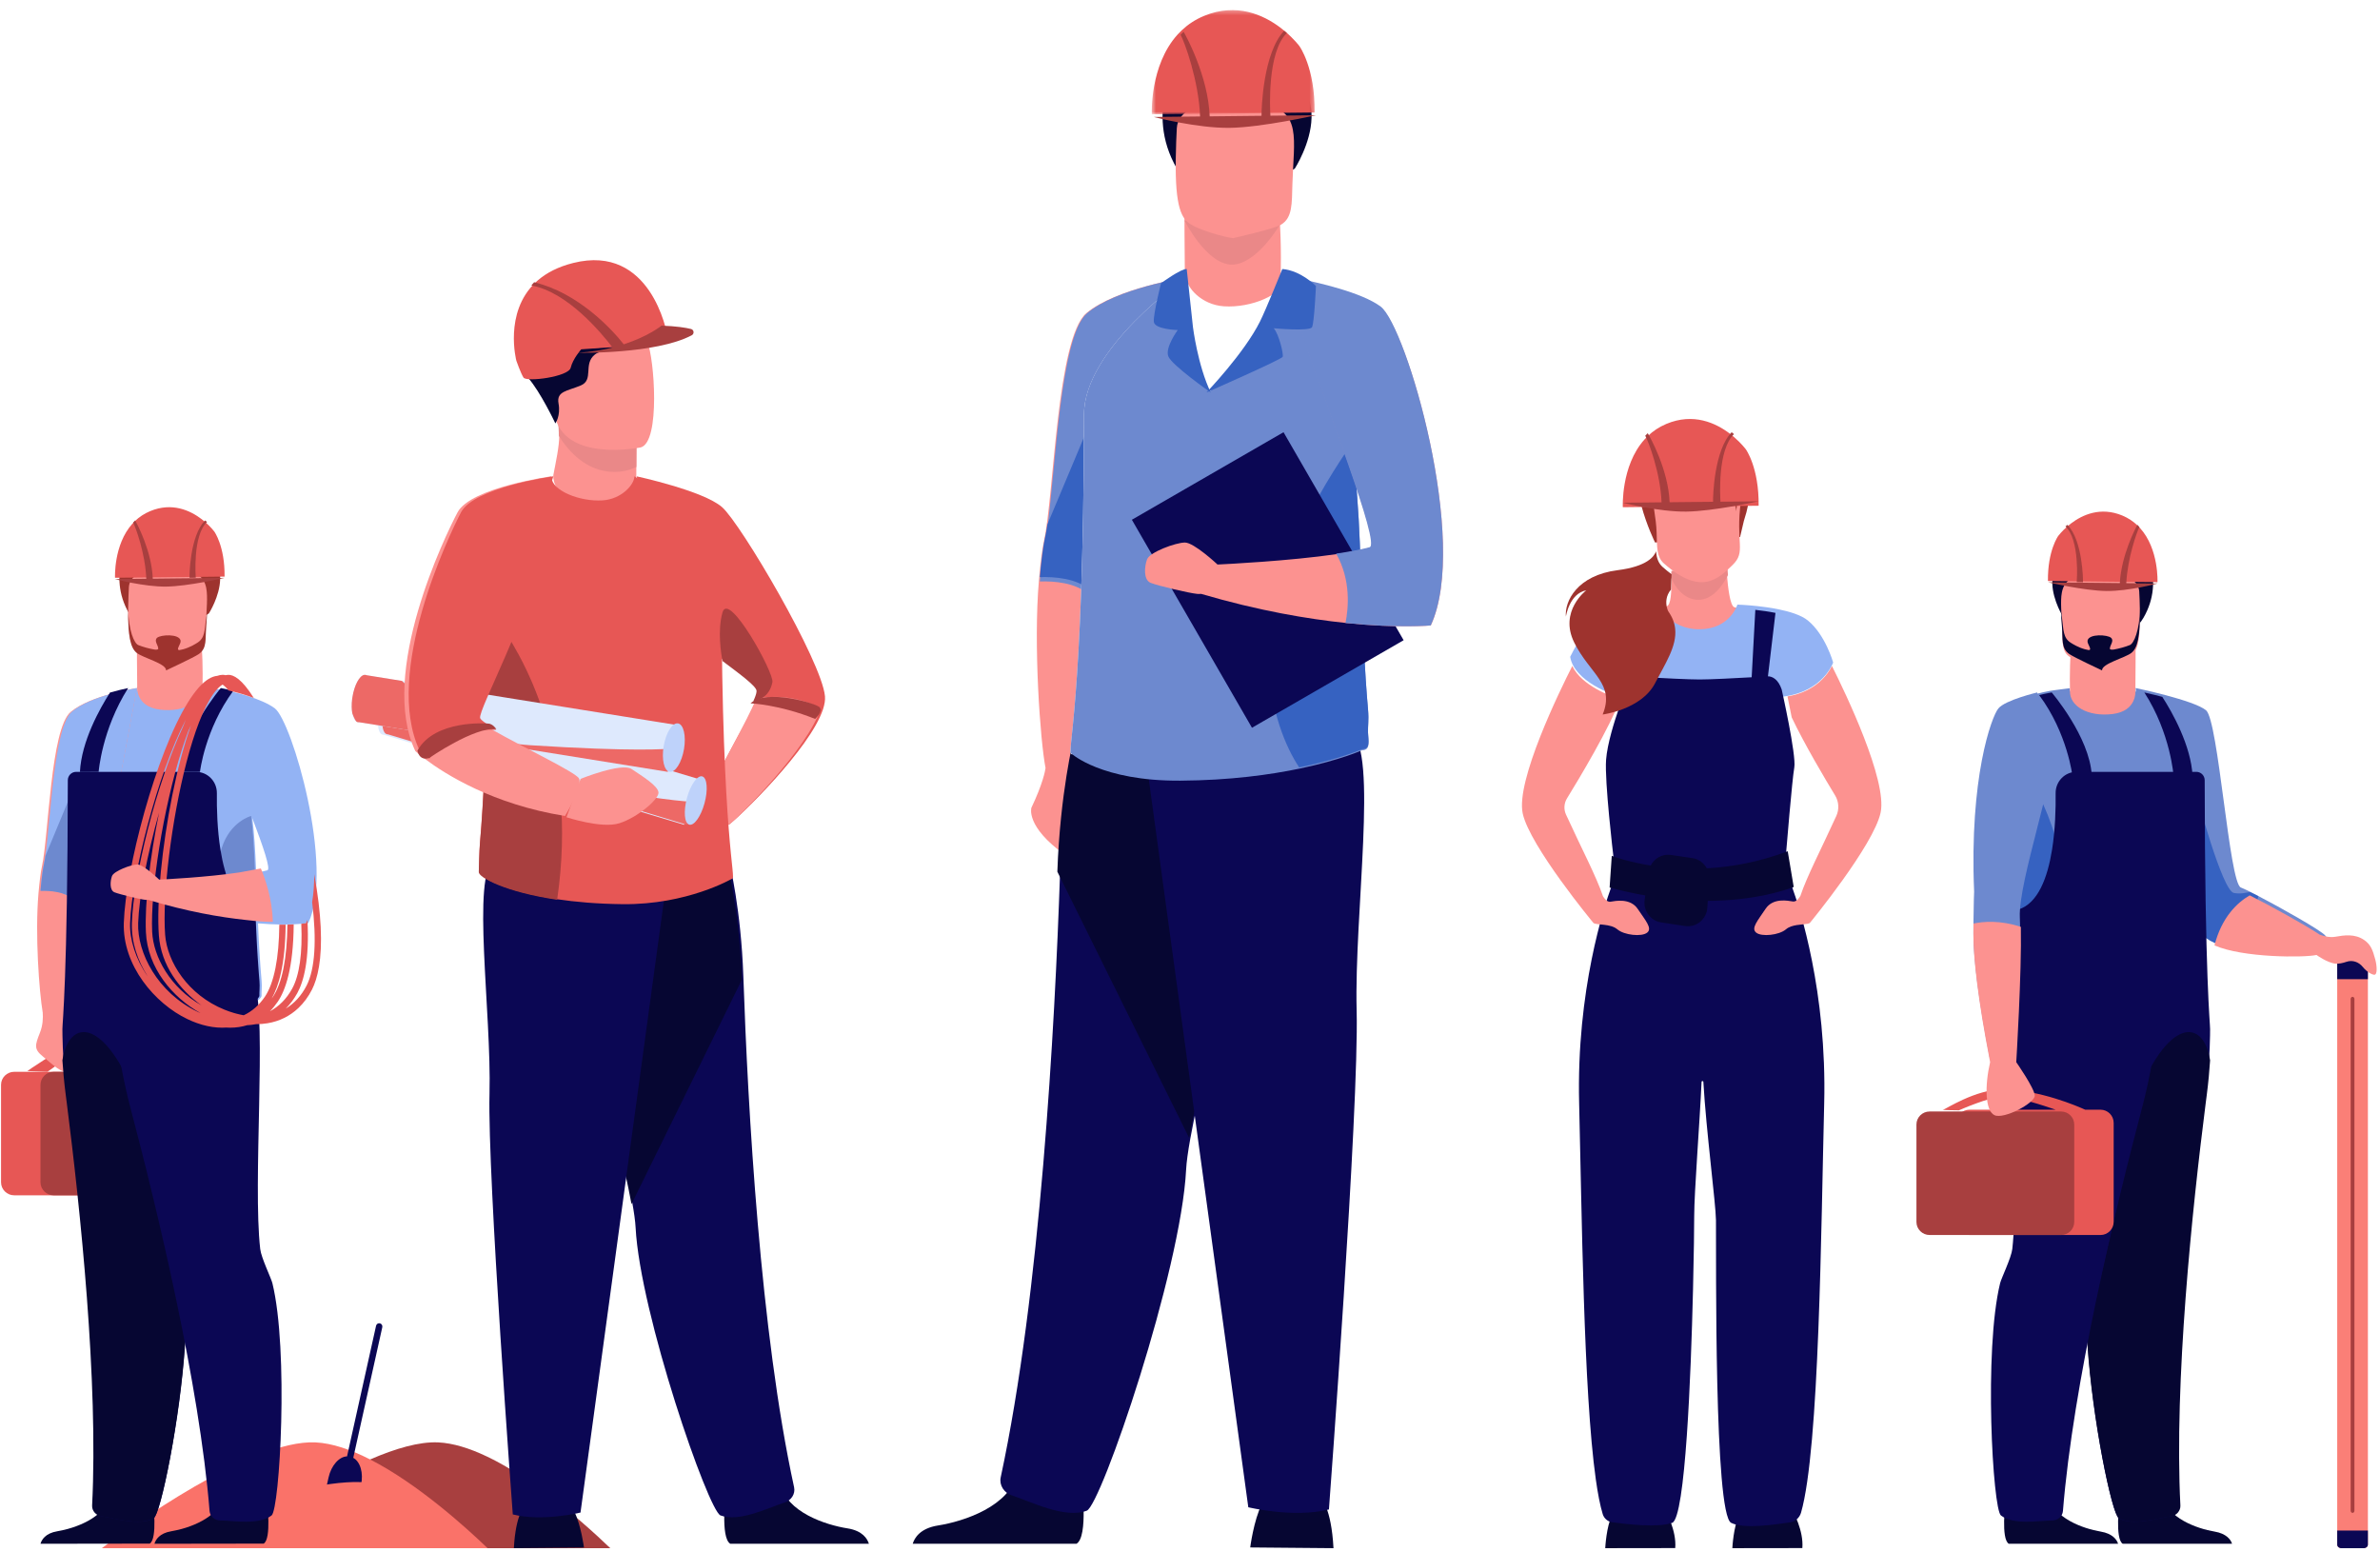 <?xml version="1.0" encoding="UTF-8"?>
<svg width="543px" height="354px" viewBox="0 0 543 354" version="1.1" xmlns="http://www.w3.org/2000/svg" xmlns:xlink="http://www.w3.org/1999/xlink">
    <!-- Generator: sketchtool 64 (101010) - https://sketch.com -->
    <title>2A30B297-DEAF-471D-B88B-DF998C4A89FD</title>
    <desc>Created with sketchtool.</desc>
    <defs>
        <filter x="-0.7%" y="-1.1%" width="101.4%" height="102.3%" filterUnits="objectBoundingBox" id="filter-1">
            <feOffset dx="0" dy="2" in="SourceAlpha" result="shadowOffsetOuter1"></feOffset>
            <feColorMatrix values="0 0 0 0 0   0 0 0 0 0   0 0 0 0 0  0 0 0 0.5 0" type="matrix" in="shadowOffsetOuter1" result="shadowMatrixOuter1"></feColorMatrix>
            <feMerge>
                <feMergeNode in="shadowMatrixOuter1"></feMergeNode>
                <feMergeNode in="SourceGraphic"></feMergeNode>
            </feMerge>
        </filter>
        <polygon id="path-2" points="0 0.002 587.603 0.002 587.603 1.006 0 1.006"></polygon>
        <polygon id="path-4" points="0.541 0.305 37.699 0.305 37.699 24.075 0.541 24.075"></polygon>
    </defs>
    <g id="Landing-page" stroke="none" stroke-width="1" fill="none" fill-rule="evenodd">
        <g id="01-HOME" transform="translate(-12, -1415)">
            <g id="02-Qui-sommes-nous" transform="translate(-192, 1137)">
                <g id="Illustration" filter="url(#filter-1)" transform="translate(185, 278)">
                    <path d="M158.238,351.164 L70.238,351.164 C74.475,347.987 89.686,336.903 103.462,330.918 C109.171,328.438 114.633,326.835 118.966,327.032 C132.708,327.658 151.968,345.124 158.238,351.164" id="Fill-1" fill="#A83F3F"></path>
                    <path d="M130.238,351.164 L42.238,351.164 C48.231,346.669 76.176,326.359 90.965,327.032 C94.823,327.21 99.117,328.714 103.435,330.918 C114.499,336.565 125.727,346.818 130.238,351.164" id="Fill-3" fill="#FA7269"></path>
                    <g id="Group-7" transform="translate(0.238, 351.164)">
                        <mask id="mask-3" fill="white">
                            <use xlink:href="#path-2"></use>
                        </mask>
                        <g id="Clip-6"></g>
                    </g>
                    <path d="M414.238,351.164 C414.238,351.164 414.471,346.209 415.829,343.551 C417.186,340.894 428.043,342.721 428.043,342.721 C428.043,342.721 430.545,347.154 430.206,351.141 L414.238,351.164 Z" id="Fill-8" fill="#060632"></path>
                    <path d="M385.238,351.164 C385.238,351.164 385.471,346.209 386.829,343.551 C388.186,340.894 399.043,342.721 399.043,342.721 C399.043,342.721 401.545,347.154 401.206,351.141 L385.238,351.164 Z" id="Fill-10" fill="#060632"></path>
                    <path d="M421.238,138.717 C419.91,139.672 407.901,145.899 407.901,145.899 L395.238,136.928 C395.238,136.928 399.084,136.372 399.186,136.342 C400.328,136.026 400.276,132.982 400.421,129.738 C400.442,129.239 400.47,128.735 400.507,128.235 L412.906,127.788 L412.917,127.94 C412.927,128.096 412.94,128.26 412.951,128.43 L412.977,128.782 C412.985,128.902 412.994,129.024 413.005,129.15 C413.23,131.999 413.707,136.024 414.623,136.494 C415.143,136.76 418.672,136.718 421.238,138.717" id="Fill-12" fill="#FC9290"></path>
                    <path d="M413.238,129.194 C412.18,131.293 409.828,134.948 406.337,134.828 C403.005,134.71 401.107,131.702 400.238,129.801 C400.26,129.286 400.289,128.765 400.327,128.249 L413.136,127.788 L413.147,127.945 L413.183,128.451 L413.209,128.814 C413.216,128.938 413.227,129.064 413.238,129.194" id="Fill-14" fill="#EA8888"></path>
                    <path d="M398.238,100.486 C398.238,100.486 404.201,93.907 411.238,100.62 C411.238,100.62 407.054,99.659 398.238,100.486" id="Fill-16" fill="#0B0754"></path>
                    <path d="M396.602,121.75 C396.602,121.75 394.672,117.859 393.48,113.328 C392.629,110.092 393.407,97.815 406.086,98.648 C406.086,98.648 409.756,98.732 413.354,100.733 C416.216,102.325 420.444,105.905 416.866,116.831 L416.002,120.497 L396.602,121.75 Z" id="Fill-18" fill="#9E332E"></path>
                    <path d="M414.253,126.922 C411.074,129.981 407.124,134.056 398.612,126.519 C396.946,125.045 397.058,122.778 396.961,119.521 C396.845,115.667 395.923,113.307 396.35,111.085 C396.858,108.427 399.118,107.226 403.806,106.815 C412.415,106.063 416.766,108.014 416.186,112.314 C414.897,121.905 417.487,123.811 414.253,126.922" id="Fill-20" fill="#FC9290"></path>
                    <path d="M406.238,106.429 C406.238,106.429 411.443,106.321 412.63,108.039 C413.82,109.759 413.984,111.681 414.583,112.65 C415.182,113.619 415.083,114.707 415.083,114.707 L416.238,107.033 L409.194,105.651 L406.238,106.429 Z" id="Fill-22" fill="#9E332E"></path>
                    <path d="M437.238,149.131 C437.238,149.131 435.015,155.683 426.002,156.881 C425.758,156.914 425.508,156.942 425.254,156.967 L388.55,156.967 C388.55,156.967 388.482,156.948 388.354,156.907 C386.928,156.455 378.161,153.45 377.238,147.832 C377.238,147.832 381.848,138.364 385.366,137.189 C386.393,136.845 387.814,136.589 389.307,136.395 C390.833,136.2 392.439,136.069 393.786,135.983 C395.642,135.868 397.004,135.837 397.004,135.837 C397.004,135.837 399.863,141.632 406.818,141.547 C413.774,141.463 415.386,135.923 415.386,135.923 C415.386,135.923 417.339,135.978 419.934,136.26 C421.365,136.413 422.988,136.634 424.589,136.954 C427.302,137.494 429.943,138.308 431.455,139.535 C435.477,142.803 437.238,149.131 437.238,149.131" id="Fill-24" fill="#93B3F4"></path>
                    <path d="M427.943,200.559 C427.557,198.392 426.983,195.094 426.532,192.195 C426.535,192.155 427.876,175.82 428.372,173.062 C428.869,170.301 425.495,155.278 425.495,155.278 C424.71,152.98 423.38,152.277 422.359,152.277 L424.076,137.812 C422.495,137.493 420.891,137.272 419.479,137.119 L418.658,152.277 L418.644,152.495 C416.765,152.601 414.422,152.729 412.24,152.826 C410.059,152.926 408.038,153 406.794,153 C404.266,153 398.462,152.706 394.607,152.492 L394.592,152.277 L393.661,136.843 C392.331,136.928 390.745,137.059 389.238,137.255 L390.876,152.277 L390.876,152.279 C389.797,152.279 388.556,154.217 388.384,155.294 L388.217,159.994 C387.401,162.36 385.711,167.615 385.43,171.305 C385.059,176.183 387.073,193.15 387.088,193.266 C387.015,195.29 386.873,197.874 386.599,200.376 C385.085,204.524 378.627,223.819 379.284,249.762 C379.898,273.98 380.26,315.363 383.083,335.455 C383.541,338.716 384.063,341.416 384.663,343.391 C384.965,344.386 385.817,345.109 386.836,345.252 C390.073,345.706 397.369,346.541 400.507,345.387 C402.012,344.832 403.089,336.385 403.851,325.498 C404.58,315.058 405.02,302.373 405.262,292.249 C405.265,292.249 405.265,292.245 405.265,292.243 C405.462,284.171 405.535,277.728 405.535,275.343 C405.535,269.946 406.797,254.113 407.214,244.801 C407.227,244.538 407.606,244.536 407.624,244.798 L407.624,244.799 C408.257,255.855 410.466,272.622 410.5,276.347 C410.582,285.383 410.063,343.437 413.967,345.387 C416.954,346.879 423.991,345.751 427.352,345.29 C428.569,345.124 429.567,344.248 429.91,343.056 C434.11,328.45 434.483,277.693 435.191,249.762 C435.839,224.183 429.571,205.066 427.943,200.559" id="Fill-26" fill="#0B0754"></path>
                    <path d="M394.808,210.745 C393.576,211.752 389.551,211.331 387.991,209.99 C386.428,208.646 383.308,209.066 382.567,208.562 C382.515,208.528 367.982,190.943 366.407,183.544 C364.817,176.077 374.877,155.527 377.724,149.924 C379.832,154.47 386.851,156.923 388.104,157.328 C388.23,157.369 388.296,157.389 388.296,157.389 L388.686,157.389 C386.317,163.928 379.235,175.699 376.505,180.133 C375.829,181.236 375.742,182.615 376.279,183.798 C379.785,191.472 383.214,197.945 384.715,202.43 C385.013,202.928 385.653,203.818 386.428,203.698 C387.498,203.529 390.948,202.774 392.674,205.373 C394.4,207.977 396.04,209.738 394.808,210.745" id="Fill-28" fill="#FC9290"></path>
                    <path d="M417.327,100.514 C417.327,100.514 416.353,99.181 414.607,97.686 C414.33,97.446 414.033,97.203 413.716,96.963 C410.507,94.501 405.368,92.099 399.175,94.702 C397.496,95.407 396.101,96.366 394.942,97.474 C394.669,97.736 394.408,98.004 394.164,98.282 C388.793,104.286 389.247,113.701 389.247,113.701 L420.235,113.367 C420.336,104.651 417.327,100.514 417.327,100.514" id="Fill-30" fill="#E75755"></path>
                    <path d="M411.53,112.445 C411.443,111.16 410.85,100.63 414.608,97.028 C414.331,96.791 414.397,96.833 414.081,96.595 C410.074,100.736 409.816,111.107 409.833,112.462 L399.923,112.566 C399.629,105.091 395.438,97.648 394.935,96.818 C394.661,97.074 394.608,97.123 394.363,97.394 C395.09,98.654 397.827,105.86 398.088,112.586 L389.238,112.68 C389.238,112.68 397.494,114.781 403.713,114.705 C409.933,114.629 420.238,112.353 420.238,112.353 L411.53,112.445 Z" id="Fill-32" fill="#A83F3F"></path>
                    <path d="M396.604,153.858 C393.491,159.866 384.649,160.992 384.649,160.992 C387.513,153.982 381.743,151.772 378.172,144.593 C374.603,137.416 380.912,132.658 380.912,132.658 C377.01,133.409 376.263,138.667 376.263,138.667 C375.931,135.163 378.837,129.239 388.054,128.07 C394.8,127.213 396.429,124.927 396.818,123.763 C396.97,125.273 397.333,126.454 398.343,127.346 C399.055,127.977 399.737,128.525 400.387,129.003 C400.372,129.276 400.36,129.549 400.347,129.819 C400.308,130.743 400.284,131.652 400.24,132.485 C399.034,133.93 399.07,135.468 399.274,136.434 C399.401,137.035 399.593,137.416 399.593,137.416 C400.559,138.766 401.05,140.092 401.192,141.419 C401.621,145.391 398.937,149.353 396.604,153.858" id="Fill-34" fill="#9E332E"></path>
                    <path d="M428.238,200.333 L426.873,192.184 C420.231,194.688 413.951,195.779 408.405,196.08 C407.754,194.858 406.562,193.961 405.117,193.748 L400.218,193.028 C398.285,192.744 396.464,193.767 395.614,195.437 C390.91,194.697 387.733,193.613 386.727,193.24 L386.725,193.284 L386.238,200.439 L386.238,200.457 C389.066,201.221 391.781,201.816 394.374,202.268 L394.23,203.264 C393.87,205.737 395.55,208.042 397.985,208.413 L403.415,209.239 C406.005,209.634 408.371,207.691 408.534,205.037 L408.628,203.502 C418.978,203.448 425.855,201.236 428.238,200.333" id="Fill-36" fill="#060632"></path>
                    <path d="M448.068,183.355 C446.494,190.805 431.961,208.509 431.909,208.544 C431.783,208.63 431.587,208.692 431.34,208.737 C431.331,208.74 431.323,208.74 431.313,208.742 C430.113,208.955 427.77,208.867 426.487,209.981 C424.926,211.331 420.9,211.755 419.667,210.741 C418.434,209.728 420.078,207.954 421.804,205.333 C423.529,202.716 426.98,203.476 428.048,203.646 C428.682,203.745 429.233,203.158 429.571,202.665 C429.577,202.656 429.583,202.648 429.59,202.638 C429.655,202.541 429.714,202.45 429.761,202.369 C431.229,197.953 434.539,191.628 437.961,184.124 C438.646,182.624 438.544,180.867 437.69,179.46 C435.404,175.707 430.765,167.91 427.781,161.653 C427.433,159.844 427.086,158.145 426.817,156.857 C433.374,155.773 436.088,151.672 436.964,149.924 C440.063,156.104 449.621,176.012 448.068,183.355" id="Fill-38" fill="#FC9290"></path>
                    <path d="M547.433,214.981 C545.222,215.497 535.234,215.62 528.22,214.027 C526.758,213.696 525.422,213.289 524.317,212.797 C522.995,212.208 521.999,211.497 521.492,210.64 C520.698,209.304 519.249,204.734 517.543,198.742 C512.846,182.234 506.238,154.955 506.238,154.955 C506.238,154.955 519.508,157.694 522.317,160.032 C525.127,162.368 527.605,199.448 530.248,200.451 C530.636,200.598 531.308,200.908 532.168,201.337 C532.21,201.358 532.253,201.38 532.294,201.4 C532.808,201.655 533.385,201.951 534.01,202.276 C539.489,205.122 548.557,210.251 549.497,211.391 C550.736,212.894 550.654,214.23 547.433,214.981" id="Fill-40" fill="#6D89CF"></path>
                    <path d="M522.237,176.126 C522.237,175.494 522.174,174.86 522.059,174.224 C520.333,164.704 506.612,154.955 506.343,154.955 L506.34,155.154 C506.34,156.609 504.053,159.294 500.532,159.526 C496.355,159.799 491.199,157.409 491.199,154.995 C491.174,154.995 488.852,155.309 488.065,155.398 C484.718,155.78 478.037,157.593 475.174,159.764 C472.451,161.827 476.299,174.836 478.679,184.046 C479.689,187.943 480.433,191.159 480.311,192.583 C480.249,193.28 479.626,202.735 479.07,211.288 C478.61,218.343 478.193,224.782 478.182,225.187 C478.152,225.988 482.123,228.796 488.792,230.917 C490.402,231.429 492.173,231.901 494.081,232.293 C497.504,232.999 501.375,233.454 505.588,233.439 C506.966,233.434 508.271,233.363 509.501,233.24 C519.028,232.303 522.292,221.411 522.237,176.126" id="Fill-42" fill="#6D89CF"></path>
                    <path d="M491.267,155.568 C491.188,151.92 491.247,147.566 491.738,143.887 L506.236,146.265 C506.236,146.265 506.252,150.71 506.188,155.639 C506.197,155.641 506.583,160.212 500.973,160.882 C495.364,161.551 491.116,159.098 491.267,155.568" id="Fill-44" fill="#FC9290"></path>
                    <path d="M503.303,350.158 C501.478,349.026 502.551,340.641 502.551,340.641 C502.551,340.641 511.098,333.805 512.25,339.069 C513.402,344.331 520.318,346.718 524.257,347.377 C526.976,347.832 527.98,349.249 528.238,350.148 L503.303,350.158 Z" id="Fill-46" fill="#060632"></path>
                    <path d="M490.238,205.314 C490.238,219.432 483.378,215.627 479.238,211.815 C479.794,203.283 480.187,173.067 480.187,173.067 C480.187,173.067 490.238,185.097 490.238,205.314" id="Fill-48" fill="#3662C1"></path>
                    <path d="M534.238,202.44 C533.959,204.441 530.765,210.268 528.261,214.321 C526.751,213.986 525.371,213.575 524.23,213.077 C522.866,212.482 521.838,211.762 521.313,210.896 C520.495,209.546 518.998,204.925 517.238,198.866 C518.54,191.408 519.778,184.043 519.778,184.043 L520.163,179.104 C520.163,179.483 526.005,201.186 528.648,201.693 C530.244,201.999 531.374,201.627 532.335,201.49 C532.38,201.511 532.424,201.533 532.467,201.553 C532.996,201.812 533.592,202.111 534.238,202.44" id="Fill-50" fill="#3662C1"></path>
                    <path d="M477.304,350.158 C475.477,349.026 476.551,340.641 476.551,340.641 C476.551,340.641 485.104,333.805 486.257,339.069 C487.409,344.331 494.329,346.718 498.27,347.377 C500.991,347.832 501.98,349.249 502.238,350.148 L477.304,350.158 Z" id="Fill-52" fill="#060632"></path>
                    <path d="M489.814,138.93 C489.814,138.93 479.915,123.534 498.924,122.515 C498.924,122.515 506.054,123.342 507.668,121.75 C507.668,121.75 513.198,130.042 508.033,138.93 C502.868,147.819 489.814,138.93 489.814,138.93" id="Fill-54" fill="#060632"></path>
                    <path d="M505.325,147.53 C503.902,148.665 499.727,149.793 498.521,149.924 C498.521,149.924 492.332,148.525 491.207,147.837 C489.463,146.768 489.577,144.601 489.488,141.589 C489.38,138.025 489.025,135.225 489.418,133.17 C489.885,130.711 491.424,129.312 495.73,128.932 C503.636,128.238 506.93,130.244 507.068,132.929 C507.104,133.651 507.136,134.338 507.16,134.99 C507.475,143.365 506.823,146.335 505.325,147.53" id="Fill-56" fill="#FC9290"></path>
                    <path d="M507.231,136.843 C507.155,141.829 505.858,144.781 504.919,145.153 C503.838,145.582 502.566,145.937 501.24,146.173 C500.792,146.227 500.364,146.212 500.37,145.948 C500.385,145.163 501.397,144.193 500.644,143.497 C499.855,142.767 495.618,142.52 495.277,144.115 C495.111,144.891 496.476,146.264 495.54,146.295 C495.256,146.245 494.977,146.188 494.712,146.115 C493.168,145.698 491.957,144.941 491.448,144.622 C489.698,143.522 489.813,141.836 489.426,138.767 C489.175,136.781 489.175,137.857 489.426,140.804 C489.688,143.887 489.175,145.867 491.152,147.223 C492.251,147.978 498.583,150.93 498.583,150.93 C498.491,149.367 503.89,148.073 505.319,146.907 C506.644,145.827 507.31,143.324 507.231,136.843" id="Fill-58" fill="#060632"></path>
                    <path d="M478.296,225.153 C478.267,225.956 482.208,228.77 488.823,230.894 C489.356,231.067 489.907,231.233 490.475,231.393 C490.482,231.394 490.488,231.401 490.489,231.409 C491.105,238.749 492.776,249.118 494.284,259.126 L494.284,259.128 C494.674,261.722 495.051,264.291 495.4,266.776 C496.318,273.355 497.007,279.347 497.081,283.661 L497.081,283.707 C497.114,285.687 495.467,290.625 495.342,291.766 C495.264,292.464 495.203,293.202 495.159,293.974 C494.978,297.065 495.051,300.717 495.297,304.614 C496.378,321.628 500.813,343.397 502.396,344.324 C505.54,346.167 511.265,344.321 514.173,343.89 C515.379,343.709 516.342,342.669 516.28,341.438 C514.86,313.201 518.942,273.878 521.993,249.704 C522.073,249.074 522.151,248.458 522.23,247.85 C522.594,245 522.836,242.338 522.987,239.937 C523.126,237.833 523.193,235.921 523.223,234.265 C523.231,233.748 523.235,233.254 523.238,232.789 C523.245,231.275 522.057,221.368 522.002,175.979 C522.002,174.931 521.154,174.073 520.12,174.073 L492.737,174.073 C490.09,174.073 487.963,176.268 487.995,178.949 C488.038,182.412 487.915,187.246 487.173,191.86 C486.163,198.162 483.998,204.05 479.531,205.467 C479.525,205.468 479.522,205.472 479.52,205.476 C479.5,205.522 479.378,205.797 479.182,206.256 C479.181,206.259 479.181,206.261 479.181,206.263 C479.137,207.403 479.09,208.563 479.039,209.746 C479.029,209.983 479.019,210.221 479.006,210.461 C479.001,210.603 478.993,210.74 478.988,210.881 C478.977,211.121 478.964,211.362 478.952,211.604 C478.935,212.001 478.915,212.403 478.893,212.808 C478.876,213.126 478.857,213.442 478.841,213.763 C478.808,214.377 478.771,214.999 478.731,215.625 C478.72,215.827 478.708,216.027 478.694,216.23 C478.642,217.041 478.587,217.864 478.525,218.693 C478.507,218.948 478.488,219.202 478.467,219.459 C478.461,219.583 478.451,219.705 478.44,219.829 C478.416,220.154 478.391,220.479 478.364,220.806 C478.336,221.151 478.307,221.499 478.276,221.849 C478.167,223.123 478.328,224.258 478.296,225.153" id="Fill-60" fill="#0B0754"></path>
                    <path d="M495.241,304.593 C496.334,321.615 500.818,343.396 502.418,344.324 C505.599,346.167 511.386,344.32 514.328,343.89 C515.547,343.708 516.52,342.668 516.458,341.436 C515.021,313.186 519.148,273.842 522.234,249.655 C522.314,249.025 522.393,248.407 522.473,247.801 C522.841,244.948 523.085,242.285 523.238,239.884 C521.77,230.294 513.492,229.78 505.983,249.617 C506.912,256.198 494.992,300.693 495.241,304.593" id="Fill-62" fill="#060632"></path>
                    <path d="M478.105,282.941 C477.88,284.907 475.607,289.581 475.334,290.694 C471.577,305.988 473.653,342.252 475.515,343.702 C478.397,345.946 484.315,344.879 487.255,344.839 C488.474,344.822 489.565,343.918 489.663,342.692 C491.972,313.797 501.544,274.111 507.7,250.766 C510.799,239.007 511.238,230.359 511.238,230.359 C511.238,230.359 482.47,212.517 479.36,222.265 C476.605,230.889 479.84,267.848 478.105,282.941" id="Fill-64" fill="#0B0754"></path>
                    <path d="M507.266,118.472 C507.068,118.249 506.859,118.035 506.637,117.826 C505.702,116.938 504.576,116.173 503.224,115.607 C498.228,113.525 494.086,115.447 491.496,117.416 C491.24,117.609 491.001,117.803 490.778,117.994 C489.37,119.191 488.585,120.258 488.585,120.258 C488.585,120.258 486.158,123.566 486.24,130.54 L511.23,130.806 C511.23,130.806 511.596,123.275 507.266,118.472" id="Fill-66" fill="#E75755"></path>
                    <path d="M492.809,130.79 L494.234,130.806 C494.265,130.405 494.194,121.272 490.68,117.726 C490.414,117.92 490.469,117.885 490.238,118.079 C493.575,121.202 492.815,130.696 492.809,130.79" id="Fill-68" fill="#A83F3F"></path>
                    <path d="M504.116,131.03 C504.402,125.309 506.53,119.295 507.104,118.226 C506.907,117.992 506.865,117.947 506.642,117.726 C506.245,118.433 502.984,124.659 502.639,131.013 L486.238,130.834 C486.238,130.834 494.548,132.753 499.564,132.817 C504.578,132.881 511.238,131.108 511.238,131.108 L504.116,131.03 Z" id="Fill-70" fill="#A83F3F"></path>
                    <path d="M487.1,155.961 C487.1,155.961 495.731,166.046 496.238,174.845 L491.84,175.079 C491.84,175.079 490.734,165.278 484.238,156.565 C484.238,156.565 485.254,156.318 485.592,156.251 C486.044,156.16 487.1,155.961 487.1,155.961" id="Fill-72" fill="#0B0754"></path>
                    <path d="M508.238,155.961 C514.265,165.299 514.912,175.079 514.912,175.079 L519.238,175.003 C518.883,168.121 514.659,160.55 512.327,156.962 C512.327,156.962 509.332,156.188 508.238,155.961" id="Fill-74" fill="#0B0754"></path>
                    <path d="M498.246,251.141 L494.735,251.141 C493.103,250.396 484.311,246.566 475.861,246.519 C469.762,246.486 462.815,251.068 462.396,251.117 C461.337,251.241 465.929,251.284 465.929,251.284 C465.929,251.284 472.81,248.221 475.902,248.149 C478.849,248.081 485.391,250.234 488.006,251.141 L468.327,251.141 C466.681,251.141 465.335,252.495 465.335,254.149 L465.335,276.716 C465.335,278.37 466.681,279.724 468.327,279.724 L498.246,279.724 C499.891,279.724 501.238,278.37 501.238,276.716 L501.238,254.149 C501.238,252.495 499.891,251.141 498.246,251.141" id="Fill-76" fill="#E75755"></path>
                    <path d="M489.237,251.55 L459.238,251.55 C457.588,251.55 456.238,252.885 456.238,254.515 L456.238,276.759 C456.238,278.389 457.588,279.724 459.238,279.724 L489.237,279.724 C490.888,279.724 492.238,278.389 492.238,276.759 L492.238,254.515 C492.238,252.885 490.888,251.55 489.237,251.55" id="Fill-78" fill="#A83F3F"></path>
                    <path d="M479.88,208.919 C480.091,219.134 478.85,239.476 478.85,239.476 L472.985,239.476 C470.215,225.163 469.238,215.955 469.238,210.933 C469.238,209.944 469.242,209.022 469.25,208.171 C469.286,203.882 469.4,201.391 469.4,201.391 C468.299,175.405 473.352,161.508 474.938,159.594 C476.526,157.682 483.784,155.961 483.784,155.961 C483.784,155.961 486.182,163.141 487.161,168.916 C488.137,174.692 479.471,198.958 479.828,207.252 C479.851,207.769 479.866,208.327 479.88,208.919" id="Fill-80" fill="#6D89CF"></path>
                    <path d="M558.311,216.333 L553.165,216.333 C552.655,216.333 552.238,216.734 552.238,217.218 L552.238,350.282 C552.238,350.768 552.655,351.164 553.165,351.164 L558.311,351.164 C558.822,351.164 559.238,350.768 559.238,350.282 L559.238,217.218 C559.238,216.734 558.822,216.333 558.311,216.333" id="Fill-82" fill="#FA7F77"></path>
                    <path d="M558.311,216.333 L553.165,216.333 C552.655,216.333 552.238,216.735 552.238,217.222 L552.238,221.364 L559.238,221.364 L559.238,217.222 C559.238,216.735 558.822,216.333 558.311,216.333" id="Fill-84" fill="#0B0754"></path>
                    <path d="M552.238,350.364 C552.238,350.805 552.657,351.164 553.165,351.164 L558.311,351.164 C558.822,351.164 559.238,350.805 559.238,350.364 L559.238,347.14 L552.238,347.14 L552.238,350.364 Z" id="Fill-86" fill="#0B0754"></path>
                    <path d="M555.737,225.389 C555.5,225.389 555.306,225.615 555.306,225.892 L555.306,342.612 C555.306,342.889 555.5,343.115 555.737,343.115 C555.974,343.115 556.169,342.889 556.169,342.612 L556.169,225.892 C556.169,225.615 555.974,225.389 555.737,225.389" id="Fill-88" fill="#A83F3F"></path>
                    <path d="M479.012,240.298 C479.012,240.298 480.273,219.752 480.059,209.434 C475.289,207.865 471.442,208.209 469.249,208.678 C469.242,209.538 469.238,210.469 469.238,211.468 C469.238,216.541 470.231,225.841 473.047,240.298 C471.805,245.624 471.887,251.373 474.042,252.387 C476.196,253.402 483.32,249.597 483.237,247.906 C483.155,246.216 479.012,240.298 479.012,240.298" id="Fill-90" fill="#FC9290"></path>
                    <path d="M560.916,216.847 C560.332,214.695 559.899,213.503 558.425,212.457 C556.284,210.939 553.741,211.349 551.846,211.684 C550.397,211.94 548.881,211.452 548.244,211.206 C544.888,208.959 536.465,204.323 532.27,202.247 C529.408,203.914 525.892,207.215 524.238,213.655 C530.693,216.518 544.824,216.468 547.513,215.843 C547.513,215.843 550.003,217.662 551.899,217.829 C552.616,217.892 553.52,217.683 554.367,217.398 C555.697,216.95 557.127,217.397 558.084,218.586 C559.005,219.729 560.207,220.358 560.705,220.358 C561.477,220.358 561.283,218.201 560.916,216.847" id="Fill-92" fill="#FC9290"></path>
                    <path d="M52.237,242.495 L22.237,242.495 C20.588,242.495 19.238,243.829 19.238,245.461 L19.238,267.702 C19.238,269.333 20.588,270.668 22.237,270.668 L52.237,270.668 C53.887,270.668 55.238,269.333 55.238,267.702 L55.238,245.461 C55.238,243.829 53.887,242.495 52.237,242.495" id="Fill-94" fill="#E75755"></path>
                    <path d="M61.237,242.495 L31.237,242.495 C29.587,242.495 28.238,243.829 28.238,245.461 L28.238,267.702 C28.238,269.333 29.587,270.668 31.237,270.668 L61.237,270.668 C62.887,270.668 64.238,269.333 64.238,267.702 L64.238,245.461 C64.238,243.829 62.887,242.495 61.237,242.495" id="Fill-96" fill="#A83F3F"></path>
                    <path d="M25.238,242.317 C25.238,242.317 32.402,237.347 33.471,237.466 C34.539,237.584 36.238,237.938 36.238,237.938 L29.826,242.495 L25.238,242.317 Z" id="Fill-98" fill="#E75755"></path>
                    <path d="M79.996,196.533 C79.552,196.652 79.071,196.764 78.558,196.874 C78.202,196.951 77.832,197.023 77.448,197.094 C77.44,196.921 77.437,196.744 77.429,196.574 C77.331,194.195 77.22,191.931 77.063,189.778 C76.932,187.974 76.771,186.248 76.56,184.601 C79.071,191.223 80.823,196.311 79.996,196.533 M81.697,159.581 C78.816,157.406 72.094,155.587 68.726,155.204 C67.934,155.116 65.568,155.106 65.543,155.106 C65.543,157.526 60.385,159.616 56.182,159.342 C52.64,159.111 50.338,156.418 50.338,154.96 L50.336,154.955 C50.065,154.955 36.26,164.534 34.523,174.077 C34.408,174.715 34.344,175.35 34.344,175.984 C34.289,221.381 31.538,228.343 32.407,228.327 C32.407,228.327 37.572,232.3 47.158,233.24 C48.396,233.362 49.709,233.434 51.095,233.439 C55.333,233.454 59.229,232.998 62.673,232.291 C64.593,231.897 66.375,231.423 67.995,230.909 C74.705,228.784 78.702,225.97 78.67,225.167 C78.638,224.272 78.802,223.137 78.691,221.862 C78.272,217.056 78.043,212.857 77.868,208.629 C85.148,209.269 89.349,208.548 89.349,208.548 C95.313,195.72 85.592,162.524 81.697,159.581" id="Fill-100" fill="#93B3F4"></path>
                    <path d="M50.238,154.955 C50.238,154.955 39.662,156.575 35.108,160.413 C30.556,164.252 30.094,188.69 28.577,195.598 C28.278,196.955 28.012,199.144 27.779,201.813 C26.965,211.188 27.941,224.189 28.748,228.996 C28.834,230.153 28.79,231.856 28.128,233.532 C26.961,236.48 26.712,237.323 28.794,239.007 C30.876,240.692 33.124,243.051 34.706,242.376 C35.928,241.857 35.71,233.669 35.547,229.953 C37.375,222.01 40.333,207.102 43.118,192.655 C46.834,173.394 50.238,154.955 50.238,154.955" id="Fill-102" fill="#FC9290"></path>
                    <path d="M50.238,154.955 C50.238,154.955 48.314,165.426 45.796,178.775 C44.998,183.011 44.139,187.536 43.263,192.109 C39.697,199.218 36.638,204.052 35.693,203.143 C33.763,201.29 30.379,201.062 28.238,201.131 C28.463,198.501 28.727,196.344 29.018,195.007 C29.135,194.469 29.246,193.824 29.354,193.09 C30.601,184.522 31.309,163.816 35.416,160.334 C37.578,158.504 41.121,157.184 44.203,156.307 L44.205,156.307 C45.779,155.861 47.233,155.532 48.32,155.308 C49.494,155.069 50.238,154.955 50.238,154.955" id="Fill-104" fill="#93B3F4"></path>
                    <path d="M35.816,203.236 C33.856,201.39 30.415,201.161 28.238,201.23 C28.468,198.608 28.734,196.456 29.031,195.124 C29.151,194.587 29.263,193.944 29.372,193.212 L40.238,167.029 C40.238,167.029 36.777,204.144 35.816,203.236" id="Fill-106" fill="#6D89CF"></path>
                    <path d="M65.209,154.562 C65.288,150.915 65.228,146.56 64.737,142.881 L50.238,145.26 C50.238,145.26 50.238,149.702 50.302,154.632 C50.293,154.633 50.287,154.633 50.287,154.633 C50.287,154.633 49.891,159.206 55.501,159.876 C61.111,160.545 65.36,158.092 65.209,154.562" id="Fill-108" fill="#FC9290"></path>
                    <path d="M53.163,350.123 C55,349 53.925,340.616 53.925,340.616 C53.925,340.616 45.322,333.829 44.162,339.054 C43.002,344.279 36.04,346.65 32.076,347.304 C29.339,347.756 28.496,349.266 28.238,350.158 L53.163,350.123 Z" id="Fill-110" fill="#060632"></path>
                    <path d="M78.238,196.472 C78.238,196.472 75.541,200.234 74.99,200.234 C74.438,200.234 67.637,197.515 69.589,191.433 C71.538,185.352 76.291,184.135 76.291,184.135 C76.498,185.789 76.654,187.523 76.782,189.334 C76.934,191.497 77.041,193.77 77.137,196.158 C77.145,196.33 77.149,196.507 77.157,196.682 C77.53,196.611 77.889,196.538 78.235,196.459 L78.238,196.472 Z" id="Fill-112" fill="#6D89CF"></path>
                    <path d="M79.163,350.123 C81,349 79.925,340.616 79.925,340.616 C79.925,340.616 71.322,333.829 70.162,339.054 C69.002,344.279 62.041,346.65 58.077,347.304 C55.34,347.756 54.497,349.266 54.238,350.158 L79.163,350.123 Z" id="Fill-114" fill="#060632"></path>
                    <path d="M66.661,137.924 C66.661,137.924 76.56,122.528 57.551,121.508 C57.551,121.508 50.421,122.336 48.807,120.744 C48.807,120.744 43.277,129.035 48.442,137.924 C53.607,146.812 66.661,137.924 66.661,137.924" id="Fill-116" fill="#9E332E"></path>
                    <path d="M50.15,146.524 C51.573,147.66 55.747,148.787 56.954,148.918 C56.954,148.918 63.143,147.52 64.268,146.832 C66.011,145.762 65.899,143.595 65.988,140.584 C66.095,137.019 66.45,134.219 66.057,132.164 C65.59,129.706 64.051,128.307 59.745,127.926 C51.839,127.232 48.545,129.237 48.408,131.924 C48.372,132.644 48.34,133.332 48.315,133.983 C48,142.359 48.653,145.329 50.15,146.524" id="Fill-118" fill="#FC9290"></path>
                    <path d="M48.244,136.843 C48.32,141.83 49.618,144.78 50.556,145.153 C51.638,145.583 52.909,145.938 54.235,146.173 C54.683,146.228 55.111,146.213 55.105,145.949 C55.09,145.163 54.077,144.194 54.832,143.497 C55.619,142.766 59.858,142.521 60.199,144.114 C60.365,144.892 58.999,146.263 59.935,146.296 C60.218,146.245 60.499,146.188 60.764,146.116 C62.307,145.699 63.518,144.941 64.027,144.622 C65.776,143.522 65.662,141.836 66.05,138.767 C66.3,136.781 66.3,137.857 66.05,140.804 C65.786,143.888 66.3,145.867 64.323,147.224 C63.225,147.979 56.892,150.93 56.892,150.93 C56.984,149.368 51.585,148.074 50.156,146.907 C48.83,145.826 48.165,143.325 48.244,136.843" id="Fill-120" fill="#9E332E"></path>
                    <path d="M78.179,225.153 C78.209,225.956 74.268,228.77 67.652,230.894 C67.119,231.067 66.567,231.233 66,231.393 C65.993,231.395 65.988,231.401 65.987,231.409 C65.37,238.749 63.699,249.118 62.192,259.126 L62.192,259.128 C61.801,261.722 61.423,264.291 61.075,266.776 C60.158,273.355 59.469,279.347 59.394,283.662 L59.394,283.707 C59.362,285.687 61.009,290.625 61.133,291.766 C61.21,292.464 61.272,293.202 61.316,293.974 C61.496,297.065 61.423,300.717 61.178,304.614 C60.098,321.628 55.662,343.397 54.08,344.324 C50.934,346.167 45.21,344.321 42.302,343.89 C41.096,343.709 40.132,342.669 40.194,341.438 C41.615,313.201 37.534,273.878 34.483,249.704 C34.403,249.075 34.324,248.458 34.245,247.85 C33.881,245 33.64,242.339 33.489,239.939 C33.349,237.833 33.283,235.921 33.253,234.265 C33.245,233.749 33.24,233.255 33.238,232.789 C33.231,231.275 34.418,221.368 34.472,175.979 C34.473,174.931 35.321,174.073 36.355,174.073 L63.738,174.073 C66.384,174.073 68.512,176.268 68.48,178.951 C68.437,182.413 68.561,187.246 69.302,191.86 C70.313,198.162 72.478,204.05 76.944,205.467 C76.949,205.469 76.954,205.472 76.956,205.476 C76.975,205.522 77.097,205.797 77.293,206.256 C77.293,206.259 77.294,206.261 77.294,206.264 C77.337,207.404 77.384,208.563 77.436,209.746 C77.446,209.983 77.456,210.221 77.468,210.461 C77.474,210.603 77.481,210.74 77.488,210.882 C77.498,211.121 77.511,211.363 77.524,211.604 C77.54,212.002 77.56,212.403 77.582,212.808 C77.601,213.126 77.618,213.443 77.634,213.763 C77.668,214.377 77.704,214.999 77.745,215.626 C77.754,215.828 77.767,216.027 77.782,216.231 C77.833,217.041 77.889,217.864 77.951,218.693 C77.967,218.948 77.988,219.202 78.009,219.459 C78.014,219.583 78.025,219.705 78.035,219.829 C78.059,220.154 78.085,220.479 78.111,220.806 C78.14,221.152 78.169,221.499 78.2,221.849 C78.308,223.124 78.147,224.258 78.179,225.153" id="Fill-122" fill="#0B0754"></path>
                    <path d="M61.232,304.593 C60.14,321.616 55.655,343.396 54.055,344.323 C50.874,346.167 45.088,344.321 42.147,343.89 C40.928,343.708 39.954,342.668 40.016,341.436 C41.454,313.185 37.327,273.841 34.241,249.654 C34.162,249.025 34.082,248.408 34.003,247.801 C33.635,244.948 33.39,242.285 33.238,239.884 C34.705,230.294 42.983,229.78 50.491,249.617 C53.708,257.302 61.48,300.693 61.232,304.593" id="Fill-124" fill="#060632"></path>
                    <path d="M78.371,282.94 C78.596,284.906 80.869,289.58 81.142,290.693 C84.898,305.987 82.823,342.251 80.961,343.701 C78.08,345.946 72.16,344.879 69.221,344.839 C68.001,344.821 66.911,343.917 66.813,342.691 C64.503,313.797 54.931,274.112 48.776,250.766 C45.677,239.007 45.238,230.36 45.238,230.36 C45.238,230.36 74.006,212.517 77.116,222.265 C79.869,230.89 76.635,267.848 78.371,282.94" id="Fill-126" fill="#0B0754"></path>
                    <path d="M67.89,119.251 C67.89,119.251 67.103,118.184 65.697,116.989 C65.475,116.796 65.235,116.602 64.979,116.409 C62.39,114.441 58.247,112.518 53.251,114.601 C51.898,115.166 50.773,115.931 49.838,116.819 C49.616,117.029 49.407,117.244 49.21,117.465 C44.878,122.268 45.245,129.8 45.245,129.8 L70.236,129.533 C70.316,122.56 67.89,119.251 67.89,119.251" id="Fill-128" fill="#E75755"></path>
                    <path d="M63.668,129.784 C63.659,129.689 62.9,120.195 66.238,117.073 C66.006,116.879 66.061,116.912 65.795,116.719 C62.281,120.264 62.21,129.399 62.241,129.8 L63.668,129.784 Z" id="Fill-130" fill="#A83F3F"></path>
                    <path d="M53.855,130.007 C53.617,123.7 50.239,117.421 49.833,116.719 C49.611,116.936 49.57,116.977 49.372,117.207 C49.958,118.27 52.164,124.35 52.376,130.024 L45.238,130.103 C45.238,130.103 51.897,131.876 56.911,131.811 C61.926,131.747 70.238,129.827 70.238,129.827 L53.855,130.007 Z" id="Fill-132" fill="#A83F3F"></path>
                    <path d="M69.375,154.955 C69.375,154.955 60.744,165.164 60.238,174.073 L64.624,174.073 C64.624,174.073 65.741,164.388 72.238,155.565 L69.375,154.955 Z" id="Fill-134" fill="#0B0754"></path>
                    <path d="M48.238,154.955 C42.219,164.445 41.506,174.073 41.506,174.073 L37.238,174.073 C37.593,167.078 41.767,159.629 44.094,155.984 L44.096,155.984 C45.681,155.525 47.144,155.186 48.238,154.955" id="Fill-136" fill="#0B0754"></path>
                    <path d="M53.716,210.544 C53.295,201.216 56.205,182.436 60.508,168.964 C60.991,167.457 61.49,166.016 62.005,164.66 C62.197,164.246 62.389,163.846 62.581,163.45 C59.269,172.643 56.779,185.781 55.7,196.814 C55.146,202.519 54.97,207.661 55.249,211.406 C55.752,218.137 59.894,223.762 64.981,227.337 C57.888,223.365 53.975,216.295 53.716,210.544 M64.132,228.828 C54.898,224.424 50.296,215.307 50.521,208.578 C50.718,202.605 52.582,192.939 55.294,183.376 C53.178,193.713 51.998,204.2 52.289,210.641 C52.655,218.799 58.374,225.58 64.762,229.113 C64.552,229.025 64.347,228.931 64.132,228.828 M48.682,208.578 C49.044,197.705 54.912,174.611 61.402,162.143 C61.174,162.694 60.946,163.265 60.721,163.851 C54.59,177.008 49.44,197.933 49.089,208.507 C48.941,212.929 50.389,217.137 52.716,220.745 C49.914,216.76 48.557,212.303 48.682,208.578 M92.166,209.45 C92.004,206.11 91.553,202.137 90.693,197.413 C90.691,199.689 90.545,201.842 90.215,203.789 C91.286,212.435 90.872,219.045 88.971,222.785 C87.792,225.105 86.161,226.886 84.187,228.077 C85.192,227.085 86.081,225.903 86.831,224.54 C88.293,221.885 89.638,216.946 89.141,207.834 C89.04,208.094 88.935,208.345 88.821,208.588 C88.821,208.588 88.452,208.652 87.738,208.727 C88.031,215.388 87.328,220.491 85.648,223.542 C84.376,225.857 82.649,227.583 80.588,228.682 C81.237,228.03 81.834,227.298 82.389,226.48 C84.123,223.899 85.932,218.822 86.01,208.859 C85.577,208.885 85.096,208.906 84.571,208.92 C84.491,216.556 83.379,222.241 81.285,225.347 C81.189,225.49 81.088,225.634 80.986,225.773 C82.574,223.012 84.093,218.008 84.171,208.926 C83.72,208.933 83.24,208.937 82.729,208.933 C82.654,216.563 81.537,222.243 79.446,225.347 C78.135,227.291 76.492,228.717 74.605,229.596 C74.028,229.496 73.438,229.364 72.845,229.204 C72.765,229.185 72.685,229.164 72.607,229.138 C72.597,229.136 72.592,229.135 72.582,229.131 C72.504,229.111 72.424,229.088 72.346,229.065 C71.624,228.851 70.921,228.608 70.241,228.334 C61.916,224.985 57.139,217.442 56.675,211.242 C56.345,206.837 56.697,200.28 57.575,193.148 C59.306,179.092 63.073,162.796 67.656,156.32 C67.734,156.211 67.808,156.104 67.885,156.002 C67.885,156.002 67.885,156 67.887,156 C67.984,155.872 68.08,155.748 68.178,155.632 C68.347,155.425 68.514,155.233 68.686,155.057 L68.691,155.052 C69.05,154.678 69.41,154.384 69.758,154.167 C69.854,154.224 69.959,154.296 70.075,154.389 C70.373,154.618 70.726,154.968 71.137,155.497 C71.139,155.501 71.144,155.504 71.146,155.509 C71.624,155.613 72.119,155.734 72.628,155.864 C72.864,155.928 73.106,155.99 73.349,156.062 C73.365,156.064 73.378,156.067 73.394,156.074 C73.452,156.087 73.51,156.104 73.563,156.121 C73.86,156.204 74.159,156.292 74.459,156.382 C74.627,156.436 74.799,156.489 74.968,156.543 C75.169,156.607 75.369,156.673 75.568,156.74 C75.785,156.814 76.003,156.888 76.217,156.964 C76.446,157.046 76.675,157.129 76.899,157.215 C76.894,157.208 76.891,157.201 76.886,157.194 C74.189,152.886 72.271,151.884 71.027,151.943 C70.832,151.953 70.64,151.979 70.442,152.022 C70.216,151.962 70.008,151.936 69.818,151.936 C69.402,151.939 68.983,152.017 68.565,152.171 C67.283,152.296 65.936,153.116 64.54,154.625 C64.445,154.725 64.35,154.832 64.254,154.941 C63.478,155.826 62.703,156.904 61.93,158.139 C61.925,158.146 61.92,158.153 61.916,158.161 C54.537,169.975 47.658,196.222 47.248,208.507 C46.926,218.229 54.313,226.921 61.778,230.481 C62.508,230.828 63.234,231.13 63.95,231.383 C64.354,231.526 64.755,231.654 65.153,231.768 C65.163,231.77 65.17,231.772 65.178,231.775 C66.725,232.214 68.228,232.433 69.669,232.433 C69.979,232.433 70.284,232.423 70.585,232.402 C70.896,232.423 71.204,232.433 71.512,232.433 C72.868,232.433 74.173,232.24 75.403,231.858 C75.598,231.849 75.792,231.834 75.984,231.82 C76.149,231.804 76.313,231.791 76.474,231.77 C76.79,231.732 77.102,231.683 77.413,231.626 C78.316,231.63 79.196,231.564 80.047,231.419 C82.729,230.974 85.108,229.807 87.056,227.97 C88.282,226.815 89.336,225.397 90.186,223.729 C91.43,221.272 92.532,216.955 92.166,209.45" id="Fill-138" fill="#E75755"></path>
                    <path d="M78.512,196.111 C78.277,196.146 73.859,196.977 73.618,197.011 C66.256,198.121 56.356,198.609 55.323,198.658 C55.227,198.565 51.715,195.203 50.345,195.203 C48.956,195.203 44.953,196.702 44.544,197.855 C44.136,199.008 43.972,201.085 45.115,201.546 C46.26,202.007 50.998,203.161 52.224,203.276 C52.391,203.291 52.593,203.291 52.813,203.27 C61.615,205.929 69.191,207.236 75.03,207.852 C75.551,207.909 78.564,208.312 81.238,208.282 C81.145,203.06 79.434,198.236 78.512,196.111" id="Fill-140" fill="#FC9290"></path>
                    <path d="M105.671,299.867 C105.28,299.775 104.887,300.028 104.798,300.431 L98.178,330.219 C96.391,330.273 94.572,332.268 93.955,335.047 L93.325,337.884 C93.291,338.032 93.252,338.209 93.238,338.361 L100.59,340.096 C100.66,339.957 100.698,339.78 100.733,339.632 L101.363,336.794 C101.978,334.022 101.19,331.418 99.598,330.558 L106.219,300.767 C106.309,300.364 106.063,299.96 105.671,299.867" id="Fill-142" fill="#0B0754"></path>
                    <path d="M86.238,338.112 C86.238,338.112 101.639,334.073 106.555,337.359 C111.472,340.647 104.05,344.121 104.05,344.121 L86.238,338.112 Z" id="Fill-144" fill="#FA7269"></path>
                    <path d="M206.764,159.811 C203.777,168.89 187.503,184.583 185.253,186.147 C185.253,186.147 181.467,179.88 182.224,176.37 C182.843,173.503 189.179,163.288 191.348,158.268 C191.461,158.008 191.562,157.759 191.651,157.529 C191.948,156.759 192.105,156.162 192.068,155.809 C191.962,154.718 188.51,152.066 184.499,148.918 C179.286,144.827 173.126,139.905 172.125,136.502 C170.359,130.486 164.238,106.657 164.238,106.657 C164.238,106.657 179.447,109.925 183.738,113.685 C188.03,117.446 206.458,148.789 207.217,156.812 C207.3,157.687 207.132,158.699 206.764,159.811" id="Fill-146" fill="#E75755"></path>
                    <path d="M206.238,159.626 C203.329,168.769 187.477,184.572 185.285,186.147 C185.285,186.147 181.598,179.836 182.335,176.301 C182.97,173.266 189.766,162.04 191.517,157.328 C194.15,156.859 200.334,156.283 206.238,159.626" id="Fill-148" fill="#FC9290"></path>
                    <path d="M164.185,104.141 L164.175,105.973 C164.175,105.973 164.68,111.7 157.549,112.536 C150.419,113.375 145.05,110.817 145.243,106.396 C145.885,102.975 146.557,100.111 146.605,97.28 C146.622,96.227 146.55,95.11 146.351,93.849 L160.168,93.577 L164.238,94.235 L164.185,104.141 Z" id="Fill-150" fill="#FC9290"></path>
                    <path d="M164.238,94.259 L164.185,104.525 C162.708,105.224 161.042,105.651 159.173,105.651 C152.783,105.651 148.652,100.878 146.493,97.414 C146.51,96.324 146.438,95.166 146.238,93.86 L160.142,93.577 L164.238,94.259 Z" id="Fill-152" fill="#EA8888"></path>
                    <path d="M152.238,351.026 C152.238,351.026 151.569,345.882 150.022,342.825 C148.475,339.766 138.629,341.713 138.629,341.713 C138.629,341.713 136.661,343.38 136.238,351.164 L152.238,351.026 Z" id="Fill-154" fill="#060632"></path>
                    <path d="M185.62,350.158 C183.285,348.776 184.615,338.471 184.615,338.471 C184.615,338.471 195.493,330.034 196.99,336.493 C198.485,342.953 207.325,345.853 212.356,346.644 C215.83,347.191 216.904,349.055 217.238,350.158 L185.62,350.158 Z" id="Fill-156" fill="#060632"></path>
                    <path d="M163.213,272.116 C163.656,274.55 163.936,276.547 164.011,277.978 C165.021,297.654 180.599,342.644 183.386,343.694 C187.696,345.318 194.484,341.865 198.036,340.735 C199.508,340.266 200.502,338.784 200.175,337.279 C192.46,301.868 189.624,250.877 188.594,220.686 C188.072,205.48 185.459,194.976 185.459,194.976 C185.459,194.976 147.467,184.855 147.24,197.659 C147.04,208.989 159.826,253.425 163.213,272.116" id="Fill-158" fill="#0B0754"></path>
                    <path d="M163.076,272.681 L188.238,221.531 C187.72,206.408 185.13,195.962 185.13,195.962 C185.13,195.962 147.465,185.895 147.24,198.63 C147.042,209.898 159.717,254.092 163.076,272.681" id="Fill-160" fill="#060632"></path>
                    <path d="M171.238,197.812 L151.444,343.039 C151.444,343.039 142.752,345.16 135.992,343.463 C135.992,343.463 130.197,266.225 130.681,247.551 C131.163,228.878 126.521,197.585 131.74,194.134 C136.958,190.683 171.238,197.812 171.238,197.812" id="Fill-162" fill="#0B0754"></path>
                    <path d="M186.026,198.44 C186.026,198.44 175.825,204.424 161.048,204.255 C155.287,204.19 150.275,203.757 146.023,203.119 C134.171,201.351 128.19,198.022 128.238,196.782 C128.279,195.663 128.355,191.947 128.496,190.35 C130.379,168.5 129.405,151.505 131.939,138.738 C131.97,138.584 132,138.431 132.032,138.281 C135.387,122.048 140.643,112.724 143.253,108.9 C144.206,107.504 144.805,106.843 144.836,106.843 C144.836,109.872 151.248,112.487 156.474,112.145 C160.878,111.855 163.736,108.486 163.736,106.662 L163.742,106.657 C164.1,106.657 183.602,120.293 183.619,132.964 C183.687,189.75 187.108,198.461 186.026,198.44" id="Fill-164" fill="#E75755"></path>
                    <path d="M146.138,203.066 C146.128,203.129 146.121,203.192 146.112,203.253 C134.201,201.484 128.191,198.154 128.238,196.915 C128.279,195.795 128.357,192.078 128.498,190.481 C130.391,168.625 129.412,151.626 131.959,138.856 C138.21,147.223 151.062,169.136 146.138,203.066" id="Fill-166" fill="#A83F3F"></path>
                    <path d="M178.238,175.662 L176.65,180.923 L175.073,186.147 L106.552,165.612 C106.455,165.617 106.36,165.607 106.27,165.579 C106.175,165.552 106.087,165.507 106.005,165.45 C105.142,164.842 104.984,162.609 105.648,160.096 C105.683,159.957 105.724,159.817 105.765,159.675 C106.566,156.973 108.024,154.973 109.143,154.955 C109.236,154.953 109.322,154.965 109.409,154.99 C109.501,155.018 109.582,155.057 109.661,155.112 L178.238,175.662 Z" id="Fill-168" fill="#DEE9FD"></path>
                    <path d="M177.238,180.903 L175.669,186.147 L107.545,165.526 C107.448,165.531 107.354,165.52 107.264,165.492 C107.169,165.466 107.082,165.421 107,165.364 C106.142,164.751 105.986,162.511 106.646,159.986 C109.43,162.089 122.73,171.393 145.432,175.917 C168.896,180.596 176.158,180.887 177.238,180.903" id="Fill-170" fill="#ED6966"></path>
                    <path d="M179.246,175.116 C178.145,174.766 176.577,176.943 175.744,179.978 C174.911,183.016 175.128,185.76 176.229,186.11 C177.33,186.46 178.899,184.283 179.732,181.247 C180.564,178.211 180.346,175.465 179.246,175.116" id="Fill-172" fill="#BED2FA"></path>
                    <path d="M110.729,153.327 L102.665,152.032 C102.576,151.991 102.491,151.962 102.397,151.947 C102.308,151.934 102.221,151.932 102.131,151.947 C101.024,152.109 99.845,154.261 99.407,157.022 C99.382,157.167 99.362,157.308 99.344,157.451 C99.187,158.675 99.209,159.805 99.374,160.71 C99.553,161.679 99.9,162.385 100.374,162.649 C100.384,162.656 100.393,162.661 100.401,162.666 C100.49,162.713 100.583,162.745 100.68,162.76 C100.772,162.774 100.867,162.772 100.964,162.755 L171.483,174.073 L172.357,168.738 L173.238,163.361 L110.729,153.327 Z" id="Fill-174" fill="#DEE9FD"></path>
                    <path d="M139.973,167.996 C124.914,167.037 116.932,159.148 110.711,153.328 L102.658,152.033 C102.571,151.991 102.486,151.961 102.392,151.947 C102.303,151.935 102.216,151.931 102.125,151.947 C101.02,152.109 99.844,154.262 99.407,157.023 C99.382,157.168 99.362,157.309 99.343,157.451 C99.187,158.674 99.209,159.806 99.374,160.711 C99.753,161.772 100.14,162.491 100.372,162.649 C100.382,162.656 100.392,162.661 100.399,162.665 C100.489,162.712 100.581,162.744 100.678,162.759 C100.77,162.775 100.865,162.772 100.961,162.755 L171.364,174.073 L172.238,168.738 C171.163,168.863 163.907,169.522 139.973,167.996" id="Fill-176" fill="#ED6966"></path>
                    <path d="M173.671,163.015 C172.389,162.828 170.935,165.149 170.419,168.2 C169.904,171.25 170.524,173.876 171.804,174.062 C173.085,174.249 174.539,171.928 175.057,168.877 C175.571,165.827 174.951,163.202 173.671,163.015" id="Fill-178" fill="#BED2FA"></path>
                    <path d="M147.904,184.135 C131.425,181.5 120.532,174.559 116.061,171.202 C114.534,170.056 113.755,169.326 113.755,169.326 C105.31,151.482 120.587,120.194 123.38,114.891 C126.393,109.172 144.79,106.657 144.79,106.657 C144.79,106.657 141.852,115.345 140.704,126.671 C139.557,137.996 127.315,160.072 127.816,161.924 C127.942,162.391 129.42,163.37 131.579,164.607 C137.974,168.266 150.332,174.168 151.082,175.553 C152.087,177.403 147.904,184.135 147.904,184.135" id="Fill-180" fill="#FC9290"></path>
                    <path d="M151.468,175.669 C151.468,175.669 160.82,171.893 163.116,173.438 C165.411,174.983 169.238,177.3 169.238,178.844 C169.238,180.39 164.392,184.508 160.31,185.796 C156.229,187.082 148.238,184.422 148.238,184.422 L151.468,175.669 Z" id="Fill-182" fill="#FC9290"></path>
                    <path d="M141.219,126.625 C140.09,137.924 128.049,159.949 128.543,161.797 C128.666,162.262 130.121,163.241 132.242,164.474 C132.109,164.484 131.973,164.486 131.835,164.482 C122.361,164.056 118.074,169.4 116.981,171.054 C115.48,169.911 114.714,169.183 114.714,169.183 C106.408,151.38 121.433,120.163 124.179,114.872 C127.142,109.165 145.238,106.657 145.238,106.657 C145.238,106.657 142.347,115.325 141.219,126.625" id="Fill-184" fill="#E75755"></path>
                    <path d="M165.188,100.061 C165.188,100.061 147.539,103.687 145.488,92.475 C143.437,81.261 139.778,74.178 150.959,71.389 C162.142,68.6 165.12,72.462 166.7,76.036 C168.278,79.609 169.726,98.829 165.188,100.061" id="Fill-186" fill="#FC9290"></path>
                    <path d="M145.706,94.583 C145.706,94.583 142.299,87.359 139.455,84.151 C136.612,80.943 138.163,64.902 150.439,65.415 C162.714,65.93 167.108,74.656 167.236,76.323 C167.365,77.991 157.416,76.709 154.703,78.89 C151.99,81.072 154.573,84.664 151.473,85.947 C148.372,87.23 145.917,87.23 146.433,90.053 C146.95,92.876 145.706,94.583 145.706,94.583" id="Fill-188" fill="#060632"></path>
                    <path d="M149.791,57.985 C146.299,58.859 143.678,60.257 141.723,61.939 C141.528,62.105 141.34,62.276 141.158,62.45 L141.156,62.452 C133.919,69.333 136.806,80.286 136.806,80.286 C136.806,80.286 137.77,83.053 138.433,84.126 C139.096,85.2 148.707,83.961 149.203,81.896 C149.701,79.832 151.606,77.684 151.606,77.684 C151.606,77.684 161.736,76.99 162.418,76.941 C164.707,76.775 171.238,74.51 171.238,74.51 C171.164,73.87 167.487,53.554 149.791,57.985" id="Fill-190" fill="#E75755"></path>
                    <path d="M176.662,73.048 C175.44,72.745 173.356,72.409 169.923,72.282 C169.923,72.282 167.04,74.699 161.308,76.541 C158.616,73.105 150.943,64.828 140.952,62.407 C140.921,62.399 140.894,62.392 140.864,62.384 C140.652,62.654 140.532,62.746 140.385,62.929 L140.382,62.931 C140.337,62.984 140.29,63.047 140.238,63.126 C148.37,64.56 156.101,73.805 158.755,77.266 C156.477,77.833 153.858,78.281 150.889,78.478 C150.889,78.478 168.69,78.814 176.828,74.478 C177.448,74.147 177.342,73.216 176.662,73.048" id="Fill-192" fill="#A83F3F"></path>
                    <path d="M195.227,153.587 C194.885,155.43 193.842,157.367 190.863,157.974 C190.979,157.718 191.082,157.474 191.174,157.247 C191.478,156.49 191.639,155.905 191.602,155.558 C191.493,154.485 187.953,151.88 183.841,148.789 C183.502,147.035 182.673,141.83 183.838,137.699 C185.261,132.651 195.615,151.494 195.227,153.587" id="Fill-194" fill="#A83F3F"></path>
                    <path d="M130.342,163.053 C130.342,163.053 118.202,162.044 114.238,169.23 C114.238,169.23 114.575,171.652 116.925,170.915 C116.925,170.915 127.196,163.771 132.238,164.326 C132.238,164.326 131.458,163.074 130.342,163.053" id="Fill-196" fill="#A83F3F"></path>
                    <path d="M190.238,158.445 C190.238,158.445 196.759,158.696 204.971,161.998 C204.971,161.998 206.793,160.345 206.066,159.398 C205.339,158.45 193.78,155.044 190.238,158.445" id="Fill-198" fill="#A83F3F"></path>
                    <path d="M278.709,116.963 C284.203,88.565 289.238,61.378 289.238,61.378 C289.238,61.378 273.599,63.768 266.866,69.426 C260.133,75.085 259.452,111.115 257.206,121.302 C256.766,123.301 256.368,126.531 256.027,130.464 C254.75,145.112 256.338,167.049 257.542,173.199 C257.462,173.79 256.964,176.693 254.313,182.263 C254.313,182.263 252.942,186.538 261.92,192.951 C267.641,197.039 272.741,147.831 278.709,116.963" id="Fill-200" fill="#FC9290"></path>
                    <path d="M289.238,61.378 C289.238,61.378 286.352,77.087 282.576,97.109 C281.379,103.463 280.091,110.248 278.776,117.107 C273.427,127.772 268.838,135.024 267.422,133.66 C264.529,130.882 259.452,130.538 256.238,130.642 C256.577,126.698 256.972,123.462 257.41,121.456 C257.585,120.65 257.752,119.681 257.912,118.58 C259.784,105.731 260.844,74.671 267.007,69.447 C273.699,63.773 289.238,61.378 289.238,61.378" id="Fill-202" fill="#6D89CF"></path>
                    <path d="M283.238,96.3 C282.011,102.62 280.69,109.369 279.341,116.19 C273.859,126.799 269.155,134.012 267.703,132.655 C264.738,129.891 259.533,129.549 256.238,129.653 C256.585,125.73 256.99,122.51 257.44,120.516 C257.619,119.714 257.79,118.751 257.955,117.655 L274.39,78.484 L283.238,96.3 Z" id="Fill-204" fill="#3662C1"></path>
                    <path d="M311.195,61.133 C311.312,55.555 311.223,48.895 310.504,43.267 L289.238,46.906 C289.238,46.906 289.238,53.7 289.331,61.239 C289.318,61.241 289.311,61.242 289.311,61.242 C289.311,61.242 288.73,68.236 296.958,69.259 C305.185,70.283 311.416,66.53 311.195,61.133" id="Fill-206" fill="#FC9290"></path>
                    <path d="M289.238,48.298 C289.238,48.298 294.276,58.36 300.052,58.36 C305.83,58.36 311.238,48.896 311.238,48.896 L289.238,48.298 Z" id="Fill-208" fill="#EA8888"></path>
                    <path d="M304.238,350.997 C304.238,350.997 305.031,344.826 306.868,341.156 C308.706,337.487 320.398,339.822 320.398,339.822 C320.398,339.822 322.737,341.823 323.238,351.164 L304.238,350.997 Z" id="Fill-210" fill="#060632"></path>
                    <path d="M264.604,350.158 C267.363,348.517 265.793,336.28 265.793,336.28 C265.793,336.28 252.936,326.261 251.167,333.932 C249.4,341.602 238.954,345.046 233.007,345.986 C228.903,346.634 227.632,348.848 227.238,350.158 L264.604,350.158 Z" id="Fill-212" fill="#060632"></path>
                    <path d="M314.428,36.429 C314.428,36.429 329.063,13.7 300.963,12.196 C300.963,12.196 290.424,13.418 288.037,11.068 C288.037,11.068 279.862,23.307 287.496,36.429 C295.132,49.55 314.428,36.429 314.428,36.429" id="Fill-214" fill="#060632"></path>
                    <path d="M290.107,48.789 C292.242,50.464 298.503,52.128 300.313,52.322 C300.313,52.322 309.596,50.257 311.284,49.243 C313.897,47.663 313.73,44.465 313.863,40.019 C314.024,34.757 314.556,30.624 313.966,27.59 C313.266,23.961 310.959,21.897 304.499,21.335 C292.64,20.309 287.699,23.271 287.493,27.235 C287.44,28.3 287.39,29.315 287.354,30.277 C286.88,42.641 287.86,47.026 290.107,48.789" id="Fill-216" fill="#FC9290"></path>
                    <path d="M290.55,257.846 C290.032,260.728 289.704,263.093 289.616,264.787 C288.435,288.088 270.211,341.366 266.952,342.608 C261.909,344.533 253.966,340.443 249.812,339.105 C248.089,338.55 246.928,336.794 247.311,335.014 C256.335,293.078 259.652,232.693 260.859,196.942 C261.468,178.935 264.526,166.496 264.526,166.496 C264.526,166.496 308.972,154.509 309.235,169.673 C309.469,183.089 294.513,235.711 290.55,257.846" id="Fill-218" fill="#0B0754"></path>
                    <path d="M290.31,257.588 L260.238,196.848 C260.854,178.889 263.952,166.484 263.952,166.484 C263.952,166.484 308.969,154.53 309.235,169.652 C309.472,183.032 294.324,235.513 290.31,257.588" id="Fill-220" fill="#060632"></path>
                    <path d="M280.238,169.494 L303.801,341.83 C303.801,341.83 314.148,344.348 322.197,342.333 C322.197,342.333 329.094,250.677 328.52,228.518 C327.946,206.36 333.472,169.226 327.259,165.13 C321.047,161.035 280.238,169.494 280.238,169.494" id="Fill-222" fill="#0B0754"></path>
                    <path d="M331.15,165.365 C331.227,167.362 329.664,169.027 327.695,169.057 L290.676,169.628 L263.486,170.048 C262.213,170.071 266.238,159.759 266.32,92.526 C266.341,77.522 289.286,61.378 289.708,61.378 L289.714,61.383 C289.714,63.544 293.077,67.533 298.259,67.875 C304.408,68.283 311.953,65.186 311.953,61.6 C311.953,61.559 312.667,62.343 313.817,64.035 C316.886,68.562 323.07,79.602 327.018,98.82 C330.135,113.997 328.936,134.288 331.179,160.47 C331.345,162.361 331.103,164.041 331.15,165.365" id="Fill-224" fill="#FFFFFF"></path>
                    <path d="M329.75,169.146 C329.75,169.146 324.832,171.375 315.633,173.304 C308.793,174.739 299.588,176.013 288.28,176.084 C270.296,176.199 263.487,169.928 263.487,169.928 C262.213,169.95 266.236,159.65 266.319,92.49 C266.338,77.504 289.273,61.378 289.695,61.378 L289.701,61.383 C289.701,61.383 289.111,81.34 295.079,87.208 C295.079,87.208 303.448,80.669 314.306,62.055 C317.374,66.578 323.041,79.582 326.986,98.779 C327.787,102.685 328.303,106.929 328.667,111.524 C329.713,124.77 329.48,140.943 331.145,160.359 C331.311,162.248 331.069,163.926 331.116,165.25 C331.193,167.245 331.722,169.115 329.75,169.146" id="Fill-226" fill="#6D89CF"></path>
                    <path d="M329.729,168.903 C329.729,168.903 324.741,171.135 315.411,173.067 C312.475,168.596 308.776,160.526 308.264,147.809 C307.397,126.303 327.85,98.608 327.85,98.608 L328.63,111.203 C329.691,124.467 329.455,140.662 331.143,160.105 C331.312,161.996 331.066,163.676 331.114,165.002 C331.192,167 331.729,168.872 329.729,168.903" id="Fill-228" fill="#3662C1"></path>
                    <polygon id="Fill-230" fill="#0B0754" points="311.837 96.595 277.238 116.565 304.639 164.011 339.238 144.042"></polygon>
                    <path d="M334.148,68.361 C329.897,65.147 319.91,62.867 314.995,61.897 C313.262,61.556 312.158,61.378 312.158,61.378 C312.672,63.741 313.824,67.448 315.331,71.896 C321.645,90.545 334.159,122.256 331.637,122.931 C329.586,123.482 326.96,123.966 324.073,124.388 C313.097,125.995 298.326,126.706 296.78,126.778 C296.66,126.664 291.399,121.761 289.35,121.761 C287.278,121.761 281.304,123.937 280.695,125.611 C280.085,127.284 279.842,130.297 281.548,130.967 C283.255,131.637 290.326,133.311 292.155,133.478 C292.405,133.501 292.705,133.5 293.035,133.471 C306.169,137.331 317.473,139.226 326.185,140.121 C338.341,141.369 345.449,140.677 345.449,140.677 C354.256,121.728 339.9,72.708 334.148,68.361" id="Fill-232" fill="#FC9290"></path>
                    <path d="M345.423,140.675 C345.423,140.675 338.246,141.372 325.974,140.117 C326.651,136.797 327.279,130.311 323.842,124.293 C326.757,123.868 329.407,123.381 331.478,122.828 C334.024,122.149 321.39,90.256 315.016,71.499 C314.506,65.436 314.238,61.378 314.238,61.378 L314.676,61.443 C319.639,62.418 329.722,64.711 334.014,67.944 C339.82,72.315 354.313,121.618 345.423,140.675" id="Fill-234" fill="#6D89CF"></path>
                    <path d="M294.238,87.54 C294.238,87.54 311.385,79.999 311.64,79.406 C311.895,78.813 310.791,74.237 309.604,72.882 C309.604,72.882 317.837,73.645 318.347,72.628 C318.856,71.611 319.238,63.246 319.238,63.246 C319.238,63.246 315.81,59.704 311.566,59.366 C311.566,59.366 307.84,68.609 306.462,71.358 C302.811,78.643 294.238,87.54 294.238,87.54" id="Fill-236" fill="#3662C1"></path>
                    <path d="M291.174,72.609 C291.174,72.609 292.276,81.432 295.238,87.54 C295.238,87.54 286.307,81.304 285.545,79.269 C284.784,77.233 287.704,73.288 287.704,73.288 C287.704,73.288 282.37,73.16 282.244,71.379 C282.117,69.597 283.893,62.599 283.893,62.599 C283.893,62.599 288.481,59.242 289.752,59.369 L291.174,72.609 Z" id="Fill-238" fill="#3662C1"></path>
                    <g id="Group-242" transform="translate(281.238, 0)">
                        <mask id="mask-5" fill="white">
                            <use xlink:href="#path-4"></use>
                        </mask>
                        <g id="Clip-241"></g>
                        <path d="M37.696,23.68 L0.553,24.075 C0.553,24.075 0.008,12.954 6.445,5.863 C6.739,5.535 7.051,5.218 7.38,4.909 C8.769,3.599 10.441,2.467 12.453,1.634 C19.876,-1.441 26.035,1.397 29.883,4.304 C30.262,4.588 30.619,4.875 30.951,5.16 C33.043,6.925 34.21,8.499 34.21,8.499 C34.21,8.499 37.816,13.384 37.696,23.68" id="Fill-240" fill="#E75755" mask="url(#mask-5)"></path>
                    </g>
                    <path d="M308.844,24.394 C308.743,22.874 308.09,9.935 312.585,5.548 C312.254,5.261 312.348,5.319 311.971,5.031 C307.178,10.075 306.798,22.809 306.817,24.416 L294.99,24.543 C294.639,15.379 289.637,6.255 289.037,5.236 C288.709,5.55 288.649,5.612 288.355,5.944 C289.223,7.489 292.488,16.324 292.801,24.567 L282.238,24.681 C282.238,24.681 292.092,27.258 299.514,27.165 C306.936,27.071 319.238,24.281 319.238,24.281 L308.844,24.394 Z" id="Fill-243" fill="#A83F3F"></path>
                </g>
            </g>
        </g>
    </g>
</svg>